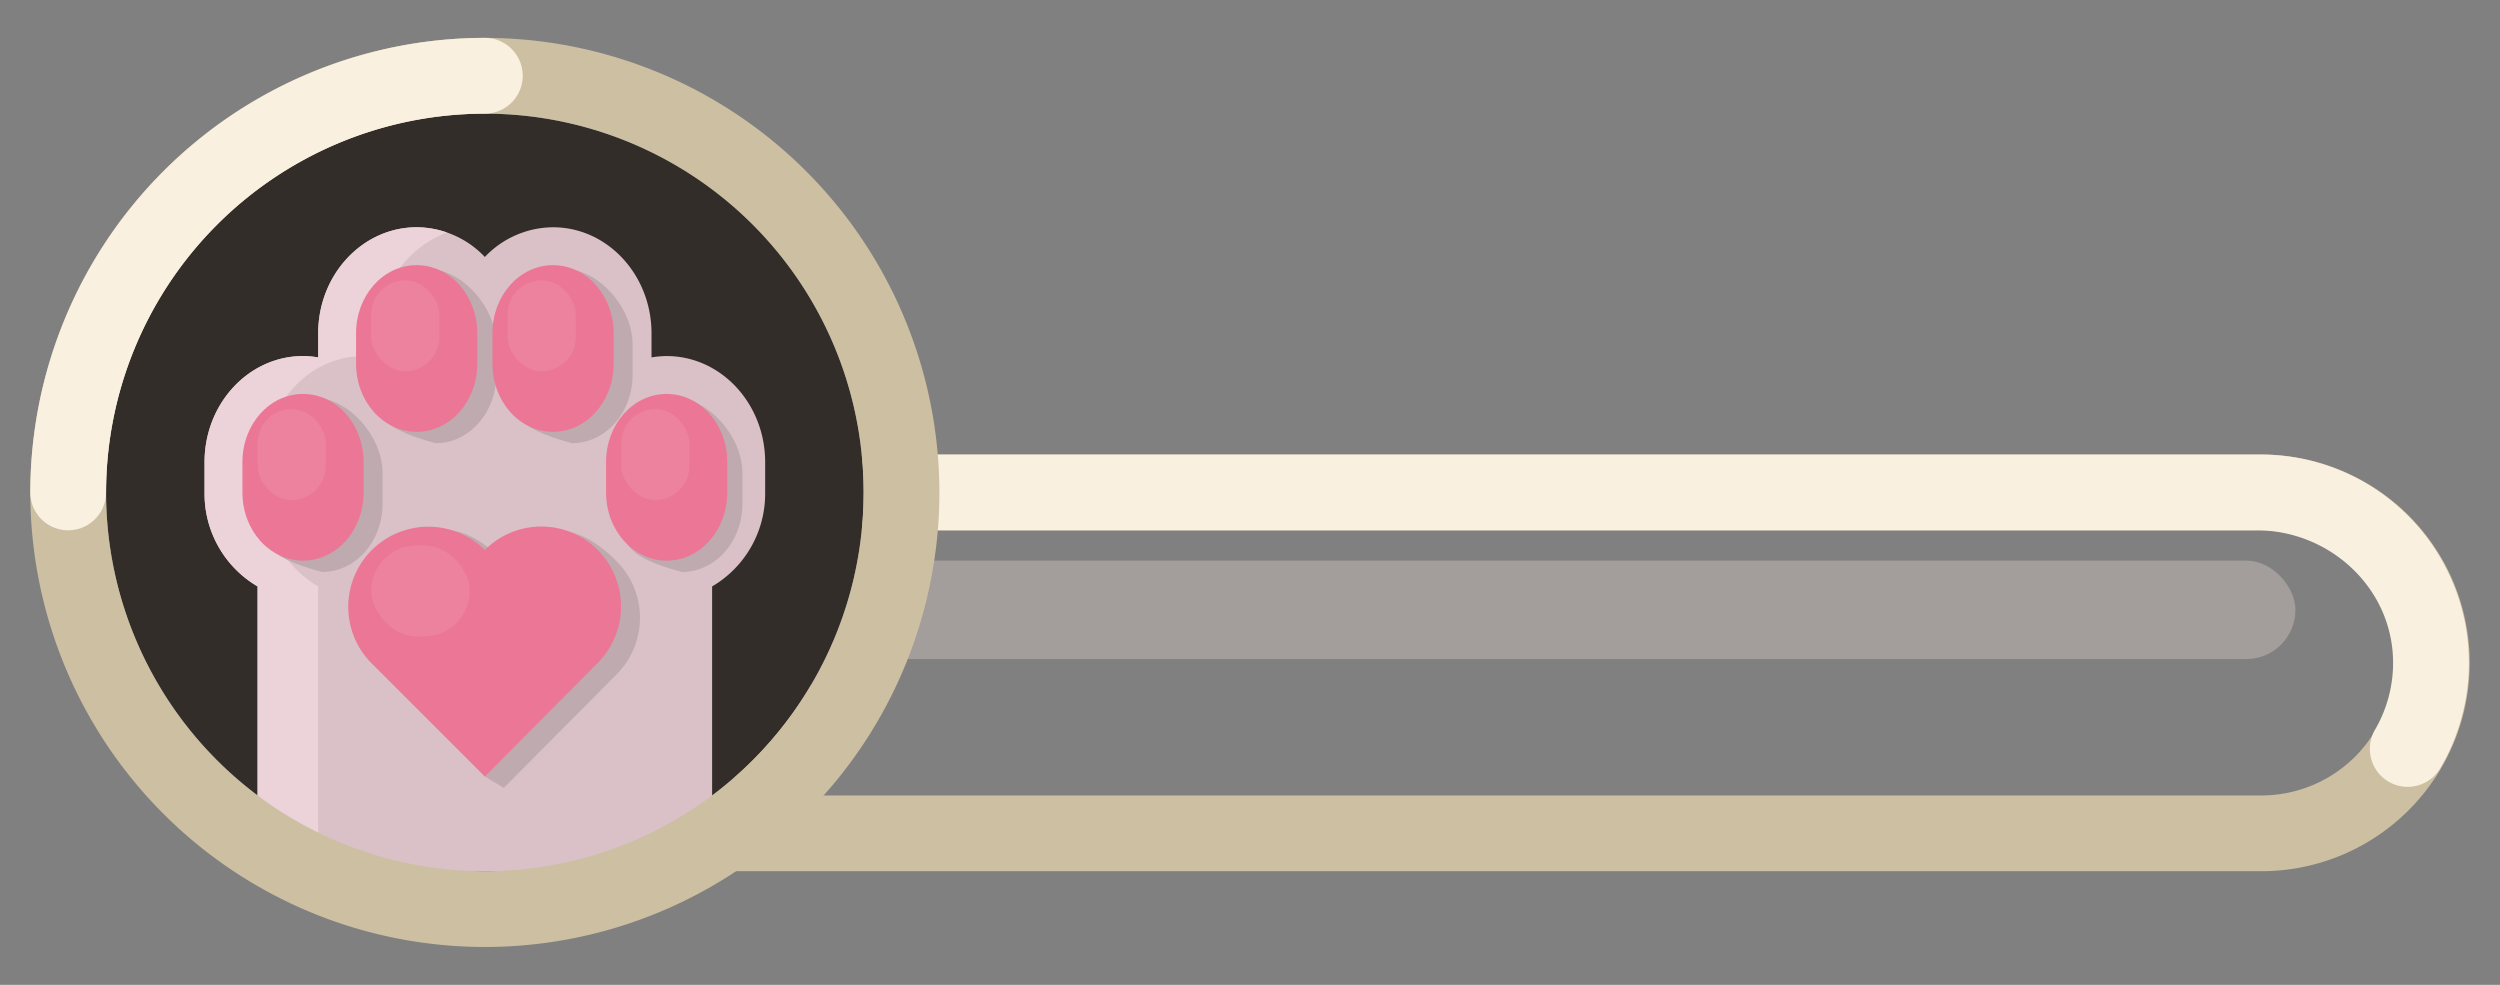 <svg xmlns="http://www.w3.org/2000/svg" width="330" height="130" viewBox="0 0 330 130"><rect x="0" y="0" width="330" height="130" fill="#808080" stroke="none"/><g id="Layer_3" data-name="Layer 3"><path d="M298.5,70a17.5,17.5,0,0,1,0,35H107V70Zm0-10H97v55H298.5a27.5,27.5,0,0,0,0-55Z" style="fill:#ccbfa2"/><path d="M119,60H298.39a27.5,27.5,0,0,1,23.69,41.47,5,5,0,0,1-7.81.92h0a5.06,5.06,0,0,1-.74-6.12A17.45,17.45,0,0,0,315.88,87c-.27-9.56-8.47-17-18-17H119Z" style="fill:#f9f0e0"/><rect x="112" y="74" width="191" height="13" rx="6.5" style="fill:#ebdad3;opacity:0.33"/><circle cx="64" cy="65" r="50" style="fill:#332d29"/><path d="M88,47a12,12,0,0,0-2,.18V44c0-7.72-5.83-14-13-14a12.5,12.5,0,0,0-9,3.92A12.5,12.5,0,0,0,55,30c-7.17,0-13,6.28-13,14v3.18A12,12,0,0,0,40,47c-7.17,0-13,6.28-13,14v4a14.18,14.18,0,0,0,7,12.41V115H94V77.41A14.18,14.18,0,0,0,101,65V61C101,53.28,95.17,47,88,47Z" style="fill:#d9c1c7"/><path d="M35,65V61c0-7.72,5.83-14,13-14a12,12,0,0,1,2,.18V44a14,14,0,0,1,9-13.31A12.08,12.08,0,0,0,55,30c-7.17,0-13,6.28-13,14v3.18A12,12,0,0,0,40,47c-7.17,0-13,6.28-13,14v4a14.18,14.18,0,0,0,7,12.41V115h8V77.41A14.18,14.18,0,0,1,35,65Z" style="fill:#ecd2d9"/><path d="M81.41,74.1C75,67.66,70.62,70,66.5,74.1c-6.67-6.67-10.79-4.13-14.91,0a10.59,10.59,0,0,0,0,15L64,102.5l2.5,1.5,14.91-15A10.59,10.59,0,0,0,81.41,74.1Z" style="fill:#bfaaaf"/><path d="M50.5,62.5c0-5-4.58-10-9-10s-7,5-7,10v4c0,5,0,6.83,8,9,4.42,0,8-4,8-9Z" style="fill:#bfaaaf"/><path d="M65.5,45.5c0-5-4.58-10-9-10s-7,5-7,10v4c0,5,0,6.83,8,9,4.42,0,8-4,8-9Z" style="fill:#bfaaaf"/><path d="M83.5,45.5c0-5-4.58-10-9-10s-7,5-7,10v4c0,5,0,6.83,8,9,4.42,0,8-4,8-9Z" style="fill:#bfaaaf"/><path d="M98,62.5c0-5-4.58-10-9-10s-7,5-7,10v4c0,5,0,6.83,8,9,4.42,0,8-4,8-9Z" style="fill:#bfaaaf"/><path d="M78.91,72.6A10.52,10.52,0,0,0,64,72.6a10.56,10.56,0,1,0-14.91,15L64,102.5l14.91-15A10.59,10.59,0,0,0,78.91,72.6Z" style="fill:#ec7696"/><path d="M48,61c0-5-3.58-9-8-9s-8,4-8,9v4c0,5,3.58,9,8,9s8-4,8-9Z" style="fill:#ec7696"/><path d="M63,44c0-5-3.58-9-8-9s-8,4-8,9v4c0,5,3.58,9,8,9s8-4,8-9Z" style="fill:#ec7696"/><path d="M81,44c0-5-3.58-9-8-9s-8,4-8,9v4c0,5,3.58,9,8,9s8-4,8-9Z" style="fill:#ec7696"/><path d="M96,61c0-5-3.58-9-8-9s-8,4-8,9v4c0,5,3.58,9,8,9s8-4,8-9Z" style="fill:#ec7696"/><rect x="34" y="54" width="9" height="12" rx="4.5" style="fill:#ec829e"/><rect x="49" y="72" width="13" height="12" rx="6" style="fill:#ec829e"/><rect x="49" y="37" width="9" height="12" rx="4.5" style="fill:#ec829e"/><rect x="67" y="37" width="9" height="12" rx="4.5" style="fill:#ec829e"/><rect x="82" y="54" width="9" height="12" rx="4.5" style="fill:#ec829e"/><path d="M64,5a60,60,0,1,0,60,60A60.07,60.07,0,0,0,64,5Zm0,110a50,50,0,1,1,50-50A50,50,0,0,1,64,115Z" style="fill:#ccbfa2"/><path d="M69,10a5,5,0,0,1-5,5A50.06,50.06,0,0,0,14,65,5,5,0,0,1,4,65,60.07,60.07,0,0,1,64,5,5,5,0,0,1,69,10Z" style="fill:#f9f0e0"/></g></svg>